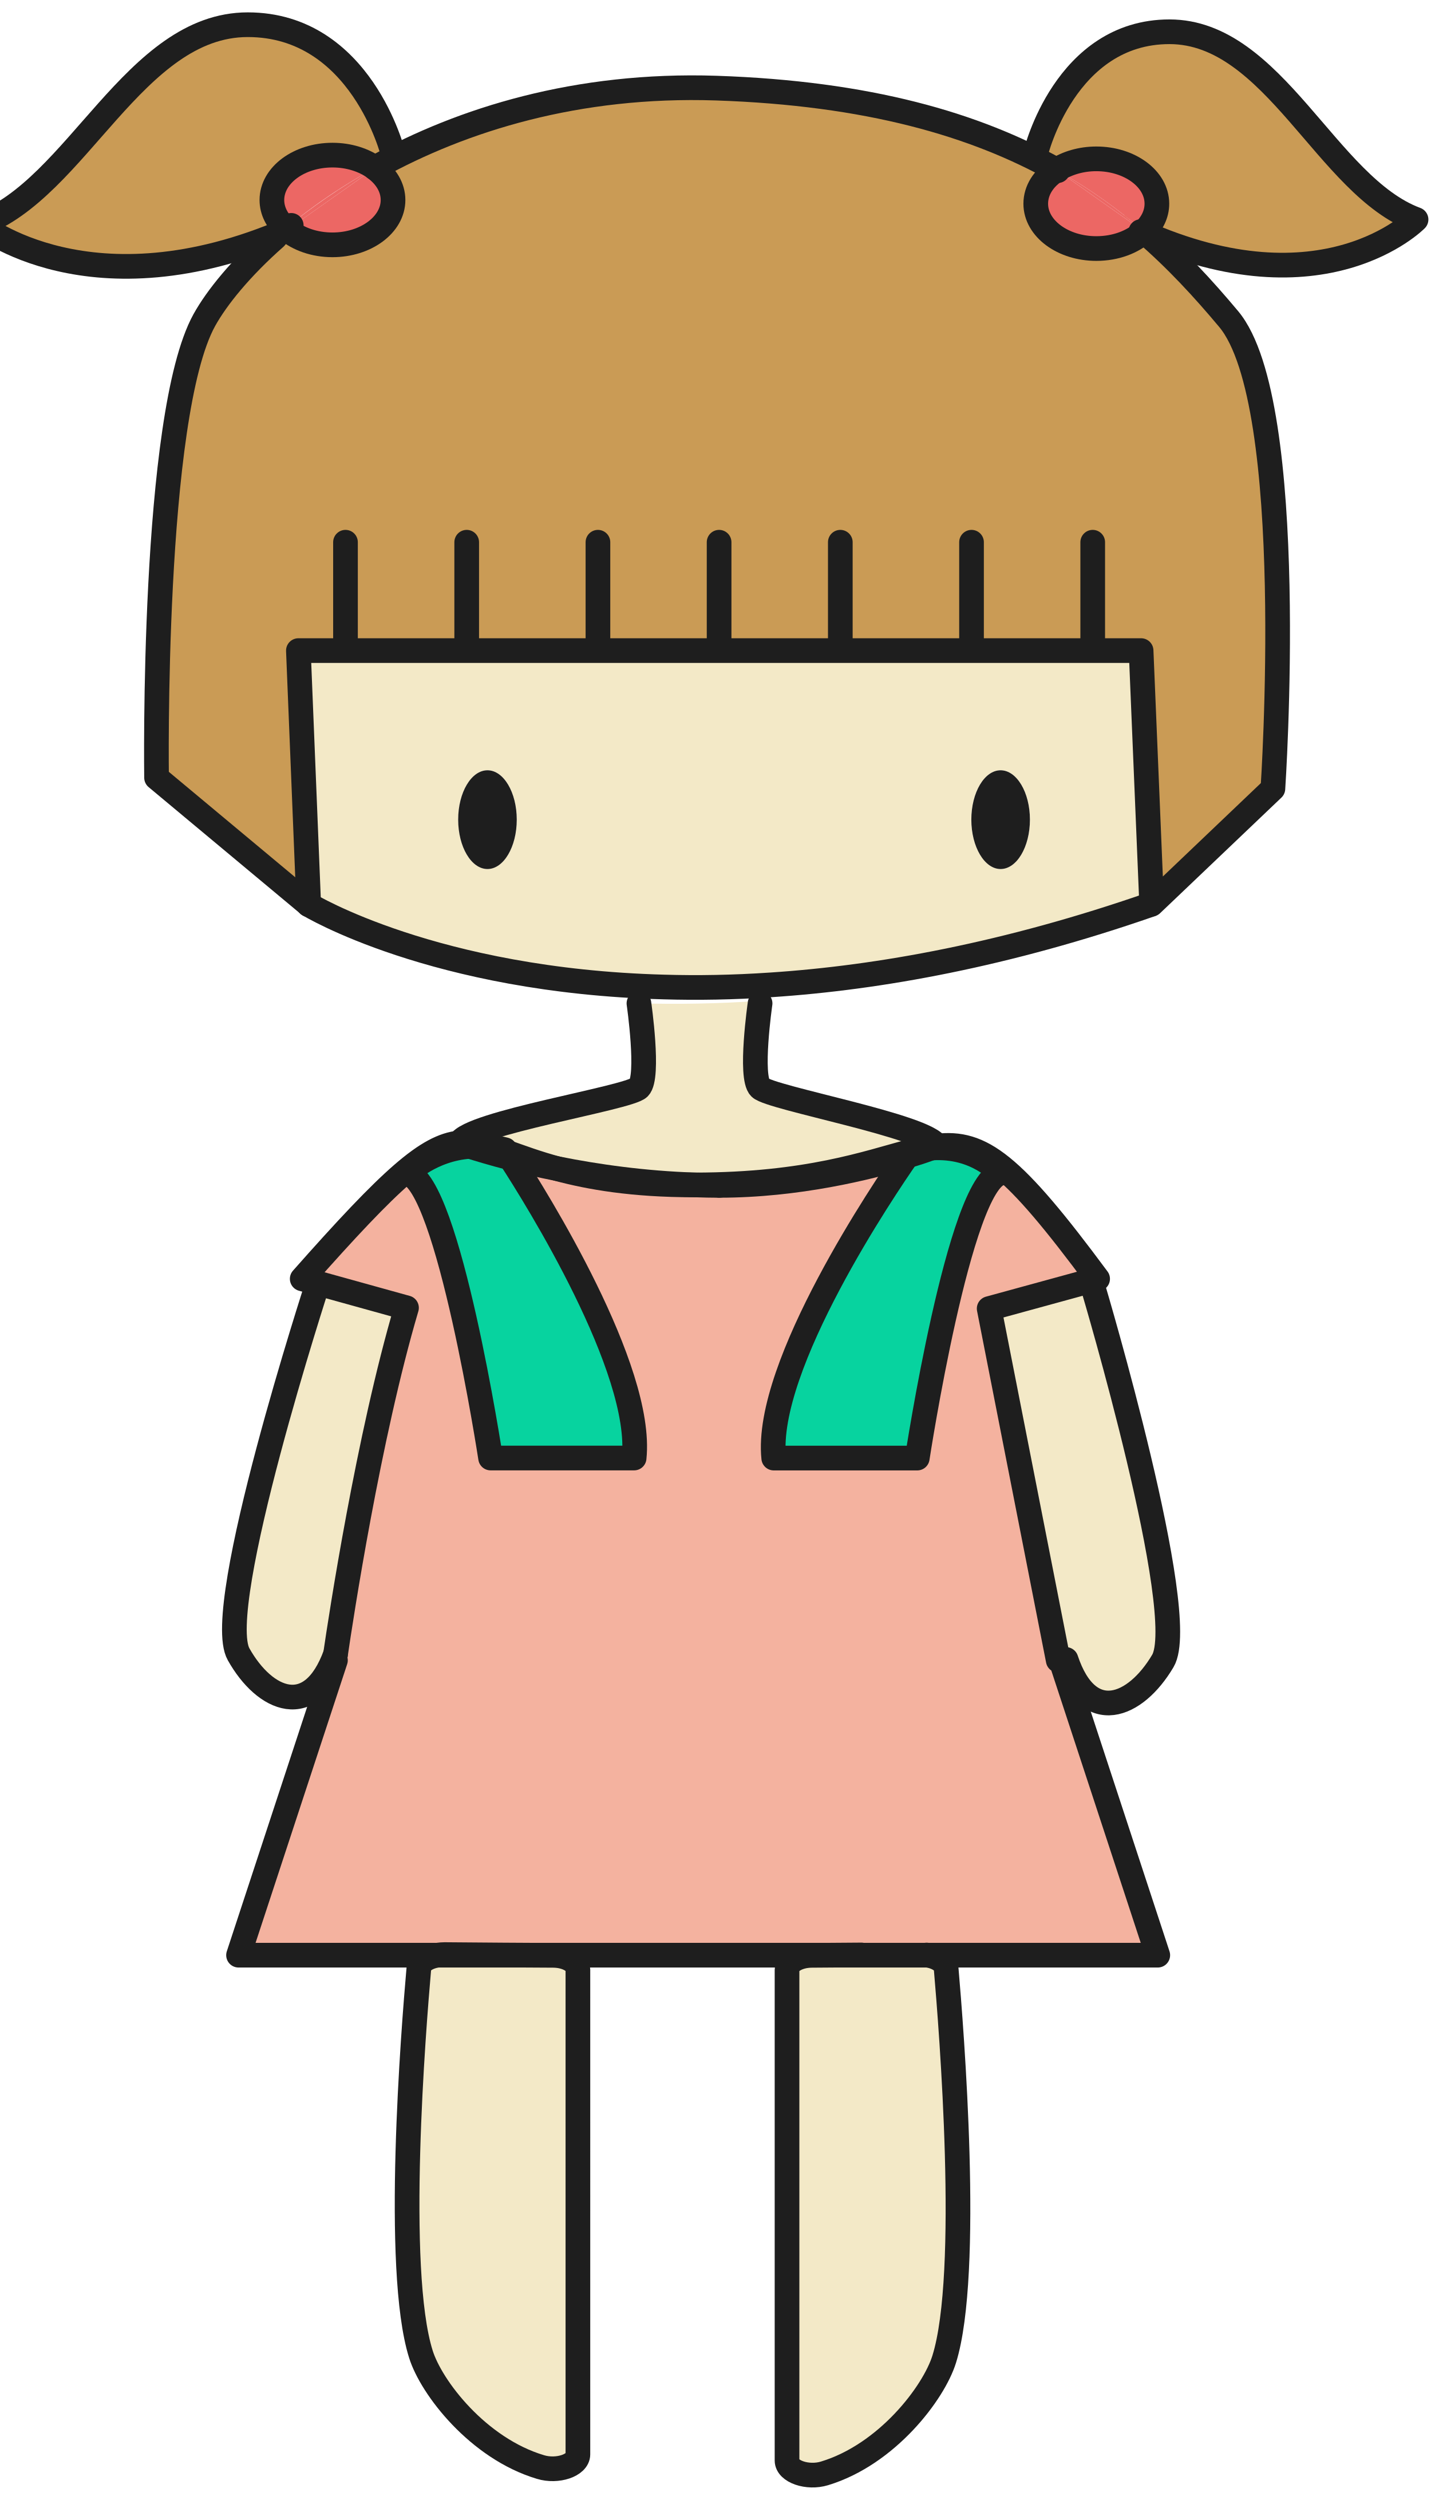 <?xml version="1.0" encoding="utf-8"?>
<!-- Generator: Adobe Illustrator 16.0.0, SVG Export Plug-In . SVG Version: 6.00 Build 0)  -->
<!DOCTYPE svg PUBLIC "-//W3C//DTD SVG 1.1//EN" "http://www.w3.org/Graphics/SVG/1.1/DTD/svg11.dtd">
<svg version="1.1" id="Layer_1" xmlns="http://www.w3.org/2000/svg" xmlns:xlink="http://www.w3.org/1999/xlink" x="0px" y="0px"
	 width="58px" height="101.283px" viewBox="0 0 58 101.283" enable-background="new 0 0 58 101.283" xml:space="preserve">
<g>
	<g>
		<path fill="#CA9B55" d="M47.559,1.286c4.359,0,6.562,6.268,10.283,7.607c0,0-4.414,3.325-12.049,0l-0.207-0.146l-0.014-0.011
			c0.004-0.002,0-0.002,0-0.002c0.271-0.252,0.432-0.573,0.432-0.921c0-0.824-0.902-1.489-2.012-1.489
			c-0.506,0-0.967,0.139-1.32,0.367L41.98,6.203C41.98,6.205,43.201,1.286,47.559,1.286z"/>
		<path fill="#CA9B55" d="M49.803,12.931c2.842,3.416,1.787,19.022,1.787,19.022l-4.916,4.681L46.248,26.36H19.9h-2.047h-5.759
			l0.417,10.292l-6.168-5.144c0,0-0.208-14.663,1.937-18.54c0.507-0.917,1.476-2.113,2.877-3.347
			c0.039-0.014,0.082-0.031,0.122-0.051l0.364-0.257c0.447,0.374,1.102,0.609,1.83,0.609c1.354,0,2.456-0.815,2.456-1.816
			c0-0.508-0.282-0.967-0.737-1.296l0.058-0.041c3.486-1.924,8.131-3.386,13.775-3.198c6.169,0.206,10.5,1.476,13.791,3.317
			c-0.514,0.331-0.838,0.822-0.838,1.367c0,1.002,1.098,1.817,2.457,1.817c0.783,0,1.475-0.271,1.928-0.69l0.014,0.013
			C47.658,10.497,48.771,11.698,49.803,12.931z"/>
		<path fill="#F3E9C7" d="M46.25,26.36l0.424,10.275l-0.039,0.016c-5.82,2.021-10.967,2.96-15.383,3.252
			c-1.537,0.103-2.981,0.127-4.34,0.087c-9.337-0.248-14.396-3.339-14.396-3.339L12.1,26.36h5.756h2.047H46.25z M41.744,33.208
			c0-1.104-0.533-2-1.186-2c-0.656,0-1.191,0.895-1.191,2c0,1.104,0.533,2.001,1.191,2.001
			C41.211,35.209,41.744,34.312,41.744,33.208z M20.946,33.208c0-1.104-0.532-2-1.187-2c-0.655,0-1.188,0.895-1.188,2
			c0,1.104,0.532,2.001,1.188,2.001C20.414,35.209,20.946,34.312,20.946,33.208z"/>
		<path fill="#EC6764" d="M46.891,8.253c0,0.425-0.197,0.816-0.525,1.124c-1.037-0.893-2.184-1.723-3.496-2.461L42.82,6.885
			c0.434-0.278,1-0.449,1.615-0.449C45.791,6.435,46.891,7.247,46.891,8.253z"/>
		<path fill="#EC6764" d="M46.365,9.377c0,0,0.002,0,0,0.004l-3.496-2.465C44.182,7.654,45.328,8.484,46.365,9.377z"/>
		<path fill="#EC6764" d="M42.869,6.916l3.496,2.465c-0.449,0.422-1.146,0.689-1.93,0.689c-1.355,0-2.455-0.815-2.455-1.817
			c0-0.544,0.324-1.034,0.84-1.367C42.838,6.897,42.852,6.906,42.869,6.916z"/>
		<path fill="#F3E9C7" d="M44.326,52.236c0,0,3.924,13.182,2.805,15.061c-1.109,1.877-3.02,2.656-3.924-0.061l-0.205,0.035
			l-0.008-0.004h-0.105l-2.801-14.248l4.068-1.115L44.326,52.236z"/>
		<path fill="#F4B29F" d="M43.002,67.273l3.92,11.943h-9.367c-0.084-0.016-0.164-0.023-0.252-0.023l-2.391,0.023H29h-1.419h-7.169
			l-2.394-0.023c-0.087,0-0.17,0.008-0.251,0.023H9.666l3.924-11.947h-0.029c0,0,0.012-0.086,0.038-0.246
			c0.207-1.434,1.326-8.803,2.875-14.037l-3.589-0.994l-0.637-0.178c3.617-4.088,5.067-5.377,6.381-5.51
			c0,0,0.147,0.058,0.419,0.145c-1.577,0.108-2.541,1.085-2.541,1.085c1.663,0.347,3.377,11.541,3.377,11.541h5.818
			c0.377-3.609-3.978-10.563-5.016-12.158c0.55,0.141,1.193,0.295,1.917,0.437c1.3,0.353,3.033,0.655,5.515,0.655
			c0.018,0,0.038,0,0.054,0c0.323,0.011,0.646,0.019,0.972,0.019c3.156,0,6.05-0.717,7.613-1.188
			c-0.859,1.234-5.787,8.496-5.402,12.238h5.818c0,0,1.713-11.195,3.381-11.542c0,0-0.973-1.146-2.809-1.021
			c0.102-0.033,0.166-0.062,0.199-0.07c0.002-0.006,0.002-0.006,0.002-0.006c1.832-0.223,3.078,0.707,6.535,5.376l-0.33,0.092
			l-4.068,1.113l2.803,14.248h0.105L43.002,67.273z"/>
		<path fill="#EC6764" d="M42.822,6.885l0.043,0.031c-0.014-0.01-0.031-0.019-0.045-0.028C42.82,6.885,42.822,6.885,42.822,6.885z"
			/>
		<path fill="#1E1E1E" d="M40.555,31.209c0.654,0,1.189,0.895,1.189,2c0,1.104-0.533,2.001-1.189,2.001
			c-0.652,0-1.186-0.897-1.186-2.001C39.369,32.104,39.902,31.209,40.555,31.209z"/>
		<path fill="#F3E9C7" d="M38.344,79.754c0.217,2.463,1.008,12.338-0.07,15.824c-0.424,1.371-2.322,3.869-4.857,4.635
			c-0.686,0.207-1.516-0.076-1.516-0.52V79.812c0-0.324,0.449-0.588,1.02-0.59l1.992-0.014h2.645
			C37.99,79.265,38.324,79.484,38.344,79.754z"/>
		<path fill="#07D39F" d="M37.748,46.513c1.836-0.127,2.811,1.021,2.811,1.021c-1.67,0.347-3.381,11.541-3.381,11.541h-5.818
			c-0.389-3.742,4.541-11.001,5.4-12.237C37.207,46.702,37.547,46.587,37.748,46.513z"/>
		<path fill="#F3E9C7" d="M37.965,46.435c0,0-0.002,0-0.014,0.003c0,0,0,0-0.004,0.007c-0.27,0.028-0.543,0.087-0.848,0.161
			c-0.068,0.018-0.141,0.034-0.209,0.052c-1.719,0.45-4.143,1.345-8.714,1.352c-2.089-0.068-4.008-0.345-5.572-0.655
			c-0.843-0.223-1.505-0.475-2.069-0.672c-0.04-0.062-0.063-0.095-0.063-0.095c-0.191-0.053-0.369-0.085-0.55-0.109
			c-0.461-0.142-0.867-0.213-1.289-0.174c0.378-0.804,6.837-1.806,7.268-2.231c0.431-0.427,0-3.417,0-3.417V40.65
			c1.533,0.045,3.164,0.02,4.893-0.099l0.012,0.104c0,0-0.434,2.989,0,3.417C31.24,44.497,37.605,45.634,37.965,46.435z"/>
		<path fill="#FEE400" d="M37.947,46.445c-0.033,0.008-0.096,0.035-0.199,0.07c-0.203,0.016-0.416,0.044-0.646,0.091
			C37.404,46.531,37.682,46.473,37.947,46.445z"/>
		<path fill="#FEE400" d="M37.557,79.217h-2.645l2.391-0.023C37.393,79.193,37.473,79.201,37.557,79.217z"/>
		<path fill="#07D39F" d="M37.1,46.606c0.232-0.047,0.443-0.076,0.648-0.091c-0.197,0.071-0.537,0.188-0.988,0.324
			c0.082-0.121,0.129-0.183,0.129-0.183C36.961,46.64,37.031,46.623,37.1,46.606z"/>
		<path fill="#FEE400" d="M36.889,46.657c0,0-0.047,0.062-0.129,0.183c-1.562,0.472-4.455,1.188-7.61,1.188
			c-0.329,0-0.651-0.008-0.974-0.019C32.748,48.003,35.172,47.108,36.889,46.657z"/>
		<path fill="#07D39F" d="M20.689,46.916c1.037,1.595,5.393,8.55,5.015,12.158h-5.818c0,0-1.714-11.194-3.377-11.541
			c0,0,0.963-0.977,2.542-1.085C19.401,46.559,19.959,46.73,20.689,46.916z"/>
		<path fill="#F3E9C7" d="M23.425,79.806v19.635c0,0.441-0.83,0.723-1.519,0.514c-2.532-0.756-4.423-3.223-4.848-4.576
			c-1.08-3.445-0.296-13.197-0.08-15.635c0.023-0.264,0.354-0.479,0.794-0.533h2.643l1.994,0.012
			C22.972,79.226,23.425,79.488,23.425,79.806z"/>
		<path fill="#FEE400" d="M22.607,47.355c-0.726-0.142-1.369-0.299-1.918-0.438c-0.064-0.102-0.114-0.179-0.154-0.235
			C21.099,46.879,21.762,47.131,22.607,47.355z"/>
		<path fill="#07D39F" d="M20.535,46.68c0.04,0.056,0.089,0.134,0.154,0.235c-0.731-0.188-1.288-0.358-1.638-0.468
			c0.271-0.021,0.561-0.015,0.87,0.027C20.116,46.531,20.32,46.604,20.535,46.68z"/>
		<path fill="#07D39F" d="M20.471,46.587c0,0,0.023,0.031,0.063,0.094c-0.214-0.077-0.42-0.148-0.615-0.204
			C20.102,46.502,20.28,46.533,20.471,46.587z"/>
		<path fill="#FEE400" d="M20.416,79.217h-2.644c0.079-0.016,0.161-0.023,0.252-0.023L20.416,79.217z"/>
		<path fill="#FEE400" d="M19.919,46.476c-0.31-0.041-0.597-0.047-0.871-0.027c-0.271-0.087-0.421-0.145-0.421-0.145v-0.002
			C19.055,46.262,19.458,46.333,19.919,46.476z"/>
		<path fill="#1E1E1E" d="M19.758,31.209c0.654,0,1.187,0.895,1.187,2c0,1.104-0.532,2.001-1.187,2.001
			c-0.655,0-1.188-0.897-1.188-2.001C18.57,32.104,19.103,31.209,19.758,31.209z"/>
		<path fill="#F3E9C7" d="M12.886,51.992l3.59,0.994C14.93,58.22,13.808,65.59,13.6,67.023h-0.002c-0.98,2.699-2.867,1.893-3.928,0
			c-1.064-1.896,3.208-15.018,3.208-15.018L12.886,51.992z"/>
		<path fill="#CA9B55" d="M15.931,6.229l-0.592,0.418c-0.019,0.011-0.035,0.02-0.054,0.03c-0.385-0.276-0.912-0.448-1.491-0.448
			c-1.182,0-2.139,0.708-2.139,1.583c0,0.379,0.181,0.729,0.486,1.003c-0.123,0.106-0.244,0.212-0.366,0.316
			C3.721,12.589-0.93,9.086-0.93,9.086C3.029,7.662,5.367,1,10.001,1C14.634,1,15.931,6.229,15.931,6.229z"/>
		<path fill="#EC6764" d="M15.193,6.809c0.455,0.329,0.737,0.788,0.737,1.295c0,1.001-1.102,1.816-2.455,1.816
			c-0.729,0-1.385-0.236-1.829-0.609L15.193,6.809z"/>
		<path fill="#CA9B55" d="M15.25,6.767l-0.057,0.042c0,0,0-0.002-0.005-0.006C15.211,6.789,15.233,6.779,15.25,6.767z"/>
		<path fill="#EC6764" d="M15.188,6.802c0.005,0.004,0.005,0.006,0.005,0.006l-3.546,2.504c-0.027-0.02-0.046-0.037-0.068-0.056
			C12.59,8.42,13.799,7.575,15.188,6.802z"/>
		<path fill="#EC6764" d="M13.476,6.288c0.666,0,1.272,0.197,1.713,0.514c-2.012,1.119-3.15,2.075-3.61,2.456
			c-0.351-0.315-0.559-0.717-0.559-1.154C11.02,7.1,12.119,6.288,13.476,6.288z"/>
		<path fill="#CA9B55" d="M11.58,9.259c0.022,0.019,0.042,0.037,0.068,0.055l-0.366,0.258c-0.041,0.02-0.083,0.038-0.122,0.052
			C11.298,9.502,11.437,9.38,11.58,9.259z"/>
		<path fill="none" stroke="#1E1E1E" stroke-linecap="round" stroke-linejoin="round" stroke-miterlimit="10" d="M42.869,6.916
			c-0.018-0.01-0.035-0.019-0.049-0.028c-3.295-1.842-7.623-3.111-13.792-3.318c-5.645-0.186-10.291,1.275-13.776,3.198
			c-0.023,0.012-0.041,0.023-0.062,0.036"/>
		<path fill="none" stroke="#1E1E1E" stroke-linecap="round" stroke-linejoin="round" stroke-miterlimit="10" d="M12.512,36.655
			v-0.003L12.094,26.36h5.76H19.9h26.35l0.428,10.275l4.914-4.681c0,0,1.057-15.608-1.789-19.023
			c-1.031-1.233-2.139-2.434-3.422-3.539"/>
		<path fill="none" stroke="#1E1E1E" stroke-linecap="round" stroke-linejoin="round" stroke-miterlimit="10" d="M11.159,9.621
			c-1.399,1.234-2.369,2.431-2.877,3.346c-2.145,3.877-1.937,18.541-1.937,18.541l6.169,5.143"/>
		<path fill="none" stroke="#1E1E1E" stroke-linecap="round" stroke-linejoin="round" stroke-miterlimit="10" d="M12.512,36.652
			c0,0,5.06,3.089,14.396,3.338c1.359,0.04,2.807,0.017,4.338-0.087c4.418-0.291,9.568-1.23,15.387-3.251"/>
		<path fill="none" stroke="#1E1E1E" stroke-linecap="round" stroke-linejoin="round" stroke-miterlimit="10" d="M18.63,46.304
			c0,0,0.149,0.058,0.422,0.145c0.349,0.108,0.907,0.28,1.638,0.468c0.548,0.141,1.193,0.295,1.918,0.437
			c1.561,0.312,3.48,0.588,5.57,0.655c0.326,0.011,0.647,0.019,0.971,0.019"/>
		<path fill="none" stroke="#1E1E1E" stroke-linecap="round" stroke-linejoin="round" stroke-miterlimit="10" d="M25.897,40.654
			c0,0,0.431,2.988,0,3.416c-0.429,0.426-6.887,1.43-7.268,2.232"/>
		<path fill="none" stroke="#1E1E1E" stroke-linecap="round" stroke-linejoin="round" stroke-miterlimit="10" d="M37.947,46.445
			c-0.033,0.008-0.096,0.035-0.199,0.07c-0.197,0.072-0.533,0.188-0.988,0.324c-1.557,0.472-4.449,1.188-7.61,1.188"/>
		<path fill="none" stroke="#1E1E1E" stroke-linecap="round" stroke-linejoin="round" stroke-miterlimit="10" d="M30.807,40.654
			c0,0-0.432,2.988,0,3.416c0.434,0.426,6.803,1.563,7.164,2.364c0,0-0.008,0-0.018,0.004"/>
		<path fill="none" stroke="#1E1E1E" stroke-linecap="round" stroke-linejoin="round" stroke-miterlimit="10" d="M20.416,79.211
			l-2.394-0.018c-0.089,0-0.171,0.008-0.251,0.018c-0.439,0.059-0.771,0.271-0.794,0.535c-0.215,2.438-1,12.191,0.081,15.635
			c0.421,1.354,2.316,3.818,4.847,4.574c0.689,0.211,1.518-0.07,1.518-0.512V79.806c0-0.322-0.45-0.582-1.015-0.584L20.416,79.211z"
			/>
		<path fill="none" stroke="#1E1E1E" stroke-linecap="round" stroke-linejoin="round" stroke-miterlimit="10" d="M37.557,79.211
			c0.432,0.059,0.768,0.273,0.791,0.543c0.213,2.465,1.006,12.338-0.076,15.826c-0.422,1.369-2.32,3.867-4.855,4.633
			c-0.686,0.209-1.518-0.076-1.518-0.52V79.812c0-0.324,0.453-0.588,1.018-0.59l1.996-0.014"/>
		<path fill="none" stroke="#1E1E1E" stroke-linecap="round" stroke-linejoin="round" stroke-miterlimit="10" d="M19.919,46.476
			c-0.461-0.144-0.866-0.214-1.289-0.174v0.002c-1.315,0.134-2.765,1.422-6.381,5.51l0.637,0.178l3.59,0.996
			C14.93,58.22,13.808,65.594,13.6,67.023c-0.024,0.16-0.036,0.246-0.036,0.246h0.032L9.668,79.217h8.104h2.644h7.174h1.415h5.91
			h2.646h9.365l-3.922-11.939L43,67.269h-0.109l-2.799-14.25l4.066-1.113l0.33-0.092c-3.457-4.668-4.703-5.599-6.533-5.376
			c0,0,0,0-0.006,0.007c-0.268,0.028-0.545,0.087-0.848,0.161"/>
		<path fill="none" stroke="#1E1E1E" stroke-linecap="round" stroke-linejoin="round" stroke-miterlimit="10" d="M36.889,46.657
			c-1.721,0.45-4.141,1.346-8.714,1.352c-0.019,0-0.04,0-0.053,0c-2.486,0-4.215-0.305-5.517-0.653
			c-0.845-0.225-1.507-0.477-2.072-0.674"/>
		<path fill="none" stroke="#1E1E1E" stroke-linecap="round" stroke-linejoin="round" stroke-miterlimit="10" d="M12.878,52.008
			c0,0-4.273,13.119-3.208,15.016c1.061,1.893,2.948,2.701,3.928,0"/>
		<path fill="none" stroke="#1E1E1E" stroke-linecap="round" stroke-linejoin="round" stroke-miterlimit="10" d="M44.326,52.236
			c0,0,3.924,13.182,2.805,15.061c-1.109,1.877-3.02,2.656-3.924-0.061"/>
		<path fill="none" stroke="#1E1E1E" stroke-linecap="round" stroke-linejoin="round" stroke-miterlimit="10" d="M41.98,6.205
			c0,0,1.184-4.918,5.42-4.918c4.238,0,6.379,6.267,9.994,7.607c0,0-3.738,3.812-11.156,0.488"/>
		
			<line fill="none" stroke="#1E1E1E" stroke-linecap="round" stroke-linejoin="round" stroke-miterlimit="10" x1="46.381" y1="9.393" x2="46.365" y2="9.38"/>
		<path fill="none" stroke="#1E1E1E" stroke-linecap="round" stroke-linejoin="round" stroke-miterlimit="10" d="M15.931,6.229
			c0,0-1.289-5.228-5.889-5.228c-4.602,0-6.925,6.662-10.857,8.086c0,0,4.49,3.683,12.488,0.225
			c0.033-0.013,0.096-0.163,0.131-0.181"/>
		
			<line fill="none" stroke="#1E1E1E" stroke-linecap="round" stroke-linejoin="round" stroke-miterlimit="10" x1="14.003" y1="26.209" x2="14.003" y2="21.969"/>
		
			<line fill="none" stroke="#1E1E1E" stroke-linecap="round" stroke-linejoin="round" stroke-miterlimit="10" x1="18.916" y1="26.209" x2="18.916" y2="21.969"/>
		
			<line fill="none" stroke="#1E1E1E" stroke-linecap="round" stroke-linejoin="round" stroke-miterlimit="10" x1="24.235" y1="26.209" x2="24.235" y2="21.969"/>
		
			<line fill="none" stroke="#1E1E1E" stroke-linecap="round" stroke-linejoin="round" stroke-miterlimit="10" x1="29.146" y1="26.209" x2="29.146" y2="21.969"/>
		
			<line fill="none" stroke="#1E1E1E" stroke-linecap="round" stroke-linejoin="round" stroke-miterlimit="10" x1="34.059" y1="26.209" x2="34.059" y2="21.969"/>
		
			<line fill="none" stroke="#1E1E1E" stroke-linecap="round" stroke-linejoin="round" stroke-miterlimit="10" x1="39.377" y1="26.209" x2="39.377" y2="21.969"/>
		
			<line fill="none" stroke="#1E1E1E" stroke-linecap="round" stroke-linejoin="round" stroke-miterlimit="10" x1="44.289" y1="26.209" x2="44.289" y2="21.969"/>
		<path fill="none" stroke="#1E1E1E" stroke-linecap="round" stroke-linejoin="round" stroke-miterlimit="10" d="M19.919,46.476
			c0.183,0.023,0.361,0.058,0.55,0.107c0,0,0.023,0.034,0.063,0.097c0.04,0.054,0.089,0.134,0.155,0.234
			c1.036,1.596,5.393,8.55,5.015,12.16h-5.818c0,0-1.714-11.196-3.378-11.542c0,0,0.964-0.977,2.542-1.085
			C19.322,46.429,19.611,46.435,19.919,46.476z"/>
		<path fill="none" stroke="#1E1E1E" stroke-linecap="round" stroke-linejoin="round" stroke-miterlimit="10" d="M36.889,46.657
			c0,0-0.047,0.062-0.129,0.183c-0.859,1.232-5.789,8.494-5.4,12.236h5.818c0,0,1.711-11.195,3.381-11.542
			c0,0-0.975-1.146-2.811-1.02c-0.205,0.016-0.416,0.044-0.648,0.091"/>
		<path fill="none" stroke="#1E1E1E" stroke-linecap="round" stroke-linejoin="round" stroke-miterlimit="10" d="M42.822,6.885
			c0.434-0.278,0.998-0.449,1.613-0.449c1.354,0,2.455,0.812,2.455,1.817c0,0.425-0.197,0.815-0.525,1.125c0,0,0.002,0,0,0.003
			c-0.451,0.422-1.146,0.689-1.93,0.689c-1.355,0-2.455-0.814-2.455-1.816c0-0.545,0.32-1.036,0.84-1.366
			C42.82,6.885,42.822,6.885,42.822,6.885z"/>
		<path fill="none" stroke="#1E1E1E" stroke-linecap="round" stroke-linejoin="round" stroke-miterlimit="10" d="M15.193,6.809
			c0.455,0.329,0.737,0.788,0.737,1.295c0,1.001-1.102,1.816-2.455,1.816c-0.729,0-1.385-0.236-1.829-0.609
			c-0.027-0.019-0.046-0.035-0.068-0.055C11.228,8.941,11.02,8.54,11.02,8.103c0-1.004,1.099-1.818,2.456-1.818
			c0.666,0,1.272,0.198,1.713,0.516C15.193,6.806,15.193,6.809,15.193,6.809z"/>
	</g>
</g>
</svg>
